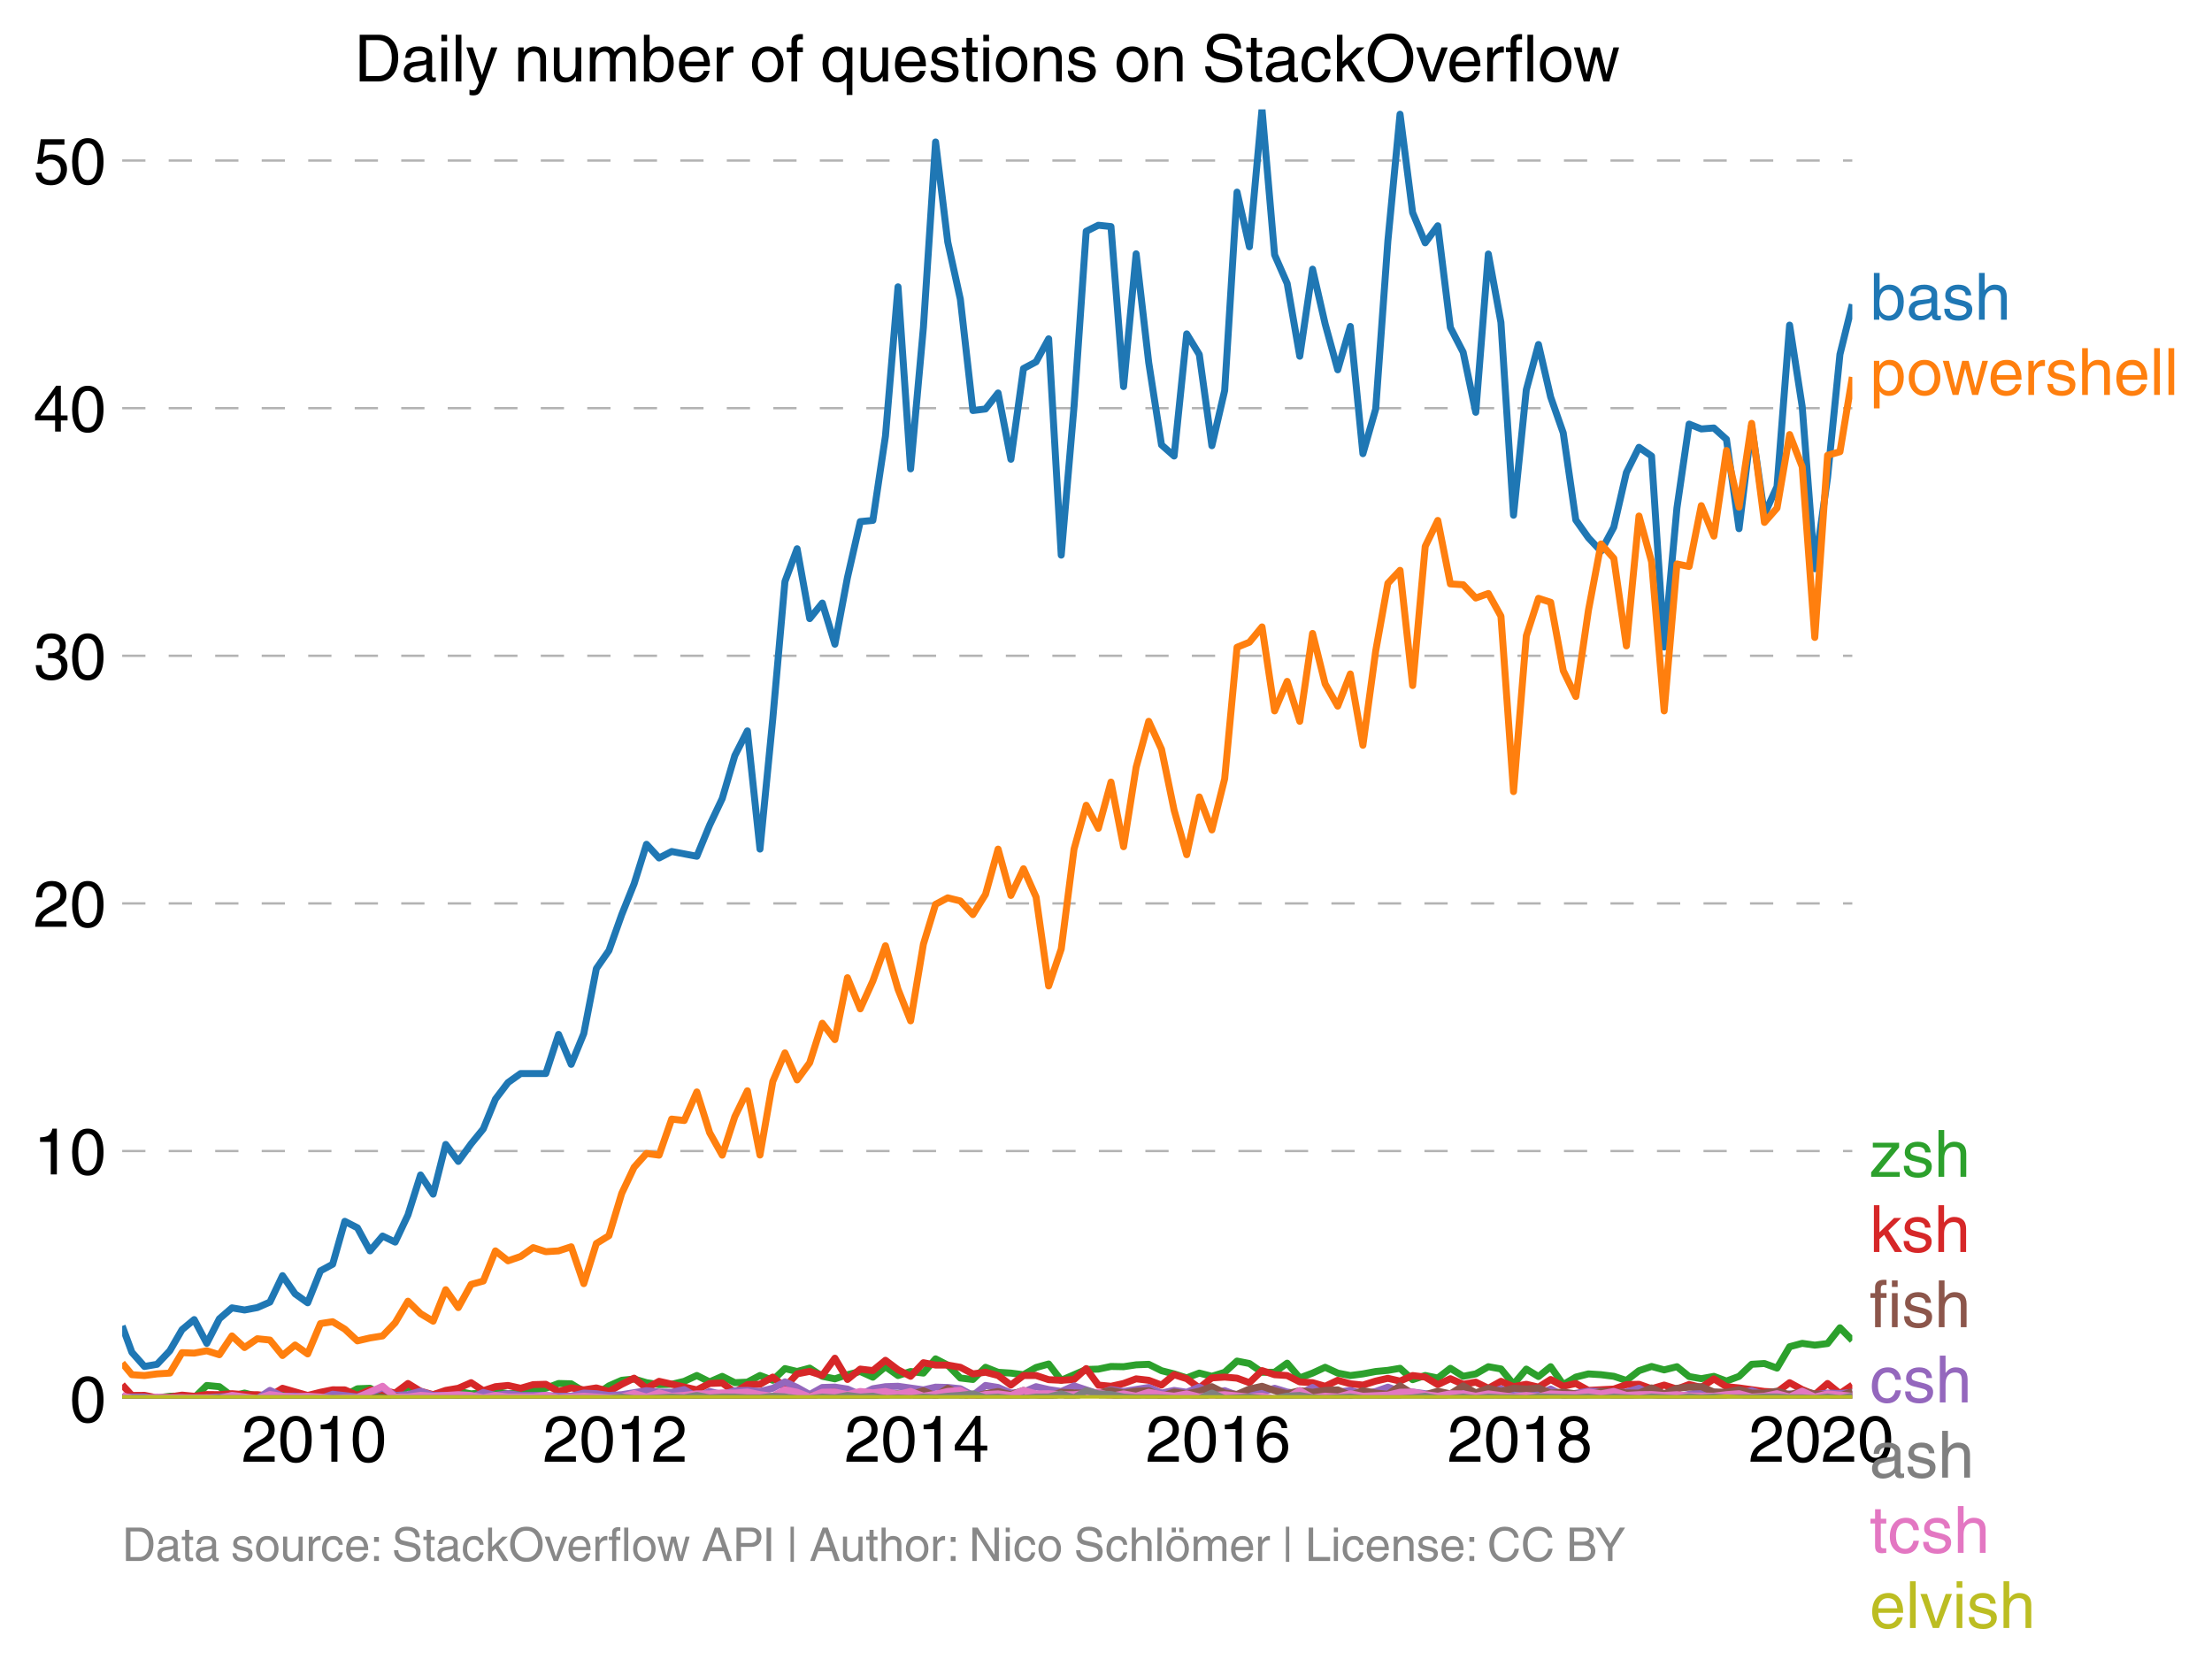 <svg height="480.17" viewBox="0 0 475.61 360.128" width="634.146" xmlns="http://www.w3.org/2000/svg" xmlns:xlink="http://www.w3.org/1999/xlink"><defs><style>*{stroke-linecap:butt;stroke-linejoin:round}</style></defs><g id="figure_1"><path d="M0 360.128h475.61V0H0z" fill="none" id="patch_1"/><g id="axes_1"><path d="M26.27 300.716h372v-277.2h-372z" fill="none" id="patch_2"/><g id="matplotlib.axis_1"><g id="xtick_1"><g id="text_1"><defs><path d="M4.39 45.125q0 12.39 6.391 18.781 6.406 6.407 17.938 6.407 9.656 0 15.812-5.86 6.157-5.86 6.157-15.14 0-7.22-3.547-12.188-3.532-4.953-10.422-8.703l-12.11-6.64Q13.922 15.921 12.5 8.296h38.188V0H2.593q.39 9.906 4.297 16.5 3.906 6.594 12.203 11.375l12.593 7.328q5.032 2.89 7.329 5.984 2.297 3.094 2.297 8.516 0 5.375-3.766 9.031-3.75 3.672-10.156 3.672-7.078 0-10.594-4.672-3.516-4.656-3.61-12.609z" id="HelveticaWorld-Regular-50"/><path d="M42.484 34.188q0 14.109-3.734 21.156-3.734 7.062-10.969 7.062-7.078 0-10.89-7.062-3.797-7.047-3.797-21.157 0-13.671 3.75-20.937Q20.609 6 27.78 6q7.235 0 10.969 7 3.734 7.016 3.734 21.188zm9.422 0q0-17.297-6.25-26.704-6.25-9.39-17.875-9.39-12.062 0-18.062 9.734-6 9.75-6 26.36 0 17.03 6.14 26.578 6.157 9.547 17.922 9.547 11.625 0 17.875-9.5t6.25-26.626z" id="HelveticaWorld-Regular-48"/><path d="M35.89 0h-9.374v49.906H10.109v6.985q8.594.28 12.782 2.75Q27.094 62.109 29 70.313h6.89z" id="HelveticaWorld-Regular-49"/></defs><g transform="matrix(.14 0 0 -.14 51.96 314.266)"><use xlink:href="#HelveticaWorld-Regular-50"/><use x="55.615" xlink:href="#HelveticaWorld-Regular-48"/><use x="111.23" xlink:href="#HelveticaWorld-Regular-49"/><use x="166.846" xlink:href="#HelveticaWorld-Regular-48"/></g></g></g><g id="xtick_2"><g transform="matrix(.14 0 0 -.14 116.733 314.266)" id="text_2"><use xlink:href="#HelveticaWorld-Regular-50"/><use x="55.615" xlink:href="#HelveticaWorld-Regular-48"/><use x="111.23" xlink:href="#HelveticaWorld-Regular-49"/><use x="166.846" xlink:href="#HelveticaWorld-Regular-50"/></g></g><g id="xtick_3"><g id="text_3"><defs><path d="M10.594 24.703h22.61v31.89h-.188zM42 17.093V0h-8.797v17.094H2.484v8.593L34.72 70.314H42v-45.61h10.297v-7.61z" id="HelveticaWorld-Regular-52"/></defs><g transform="matrix(.14 0 0 -.14 181.595 314.266)"><use xlink:href="#HelveticaWorld-Regular-50"/><use x="55.615" xlink:href="#HelveticaWorld-Regular-48"/><use x="111.23" xlink:href="#HelveticaWorld-Regular-49"/><use x="166.846" xlink:href="#HelveticaWorld-Regular-52"/></g></g></g><g id="xtick_4"><g id="text_4"><defs><path d="M14.11 21.578q0-6.875 4.093-11.234Q22.313 6 28.906 6q6.297 0 10.032 4.438 3.734 4.453 3.734 11.687 0 6.297-3.688 10.547-3.687 4.25-10.468 4.25-6.594 0-10.5-4.156-3.907-4.157-3.907-11.188zM41.702 51.61q-.984 5.375-3.984 8.078-3 2.72-8.125 2.72-8.11 0-12.36-7.923-4.25-7.906-4.343-18.109l.203-.188q5.61 8.641 16.687 8.641 8.844 0 15.438-5.86 6.593-5.859 6.593-16.452 0-10.5-6.25-17.47-6.25-6.952-16.843-6.952-12.219 0-18.563 8.687-6.344 8.703-6.344 25.938 0 16.593 6.485 27.093 6.5 10.5 19.484 10.5 8.407 0 14.219-5.015 5.813-5 6.297-13.688z" id="HelveticaWorld-Regular-54"/></defs><g transform="matrix(.14 0 0 -.14 246.368 314.266)"><use xlink:href="#HelveticaWorld-Regular-50"/><use x="55.615" xlink:href="#HelveticaWorld-Regular-48"/><use x="111.23" xlink:href="#HelveticaWorld-Regular-49"/><use x="166.846" xlink:href="#HelveticaWorld-Regular-54"/></g></g></g><g id="xtick_5"><g id="text_5"><defs><path d="M27.594 40.578q5.422 0 8.953 3.094 3.547 3.11 3.547 8.234 0 4.594-3.407 7.547-3.39 2.953-9.687 2.953-5.61 0-8.672-3.11-3.047-3.093-3.047-7.874 0-5.125 3.813-7.984 3.812-2.86 8.5-2.86zm.093-7.562q-6.78 0-10.64-3.766-3.86-3.766-3.86-9.234 0-6.297 3.907-10.157Q21 6 28.219 6q6.406 0 10.234 3.86 3.828 3.859 3.828 10.265 0 5.469-3.828 9.172-3.828 3.719-10.766 3.719zM49.22 52.203q0-10.594-9.032-14.797 6.204-2.781 8.86-7.36 2.656-4.562 2.656-9.733 0-10.016-6.453-16.125-6.438-6.094-17.375-6.094-9.563 0-16.813 5.25-7.25 5.25-7.25 17.062 0 11.922 11.907 16.907-9.516 3.796-9.516 13.671 0 8.297 5.64 13.813 5.641 5.516 15.641 5.516 10.016 0 15.875-5.204 5.86-5.203 5.86-12.906z" id="HelveticaWorld-Regular-56"/></defs><g transform="matrix(.14 0 0 -.14 311.23 314.266)"><use xlink:href="#HelveticaWorld-Regular-50"/><use x="55.615" xlink:href="#HelveticaWorld-Regular-48"/><use x="111.23" xlink:href="#HelveticaWorld-Regular-49"/><use x="166.846" xlink:href="#HelveticaWorld-Regular-56"/></g></g></g><g id="xtick_6"><g transform="matrix(.14 0 0 -.14 376.003 314.266)" id="text_6"><use xlink:href="#HelveticaWorld-Regular-50"/><use x="55.615" xlink:href="#HelveticaWorld-Regular-48"/><use x="111.23" xlink:href="#HelveticaWorld-Regular-50"/><use x="166.846" xlink:href="#HelveticaWorld-Regular-48"/></g></g></g><g id="matplotlib.axis_2"><g id="ytick_1"><path clip-path="url(#p0c95393af0)" d="M26.27 300.716h372" fill="none" stroke="#000" stroke-dasharray="5,5" stroke-opacity=".3" stroke-width=".5" id="line2d_7"/><use xlink:href="#HelveticaWorld-Regular-48" transform="matrix(.14 0 0 -.14 14.985 305.74)" id="text_7"/></g><g id="ytick_2"><path clip-path="url(#p0c95393af0)" d="M26.27 247.477h372" fill="none" stroke="#000" stroke-dasharray="5,5" stroke-opacity=".3" stroke-width=".5" id="line2d_9"/><g transform="matrix(.14 0 0 -.14 7.2 252.502)" id="text_8"><use xlink:href="#HelveticaWorld-Regular-49"/><use x="55.615" xlink:href="#HelveticaWorld-Regular-48"/></g></g><g id="ytick_3"><path clip-path="url(#p0c95393af0)" d="M26.27 194.237h372" fill="none" stroke="#000" stroke-dasharray="5,5" stroke-opacity=".3" stroke-width=".5" id="line2d_11"/><g transform="matrix(.14 0 0 -.14 7.2 199.262)" id="text_9"><use xlink:href="#HelveticaWorld-Regular-50"/><use x="55.615" xlink:href="#HelveticaWorld-Regular-48"/></g></g><g id="ytick_4"><path clip-path="url(#p0c95393af0)" d="M26.27 140.998h372" fill="none" stroke="#000" stroke-dasharray="5,5" stroke-opacity=".3" stroke-width=".5" id="line2d_13"/><g id="text_10"><defs><path d="M22.406 39.984q2.203-.187 4.594-.187 6.203 0 9.781 2.86 3.594 2.859 3.594 8.656 0 4.687-3.344 7.89-3.343 3.203-9.64 3.203-6.985 0-10.235-4.11-3.234-4.093-3.437-10.983h-8.64q0 10.984 5.765 16.984 5.765 6.016 16.937 6.016 9.922 0 15.828-5.11 5.907-5.094 5.907-13.39 0-10.704-9.032-14.5v-.204q11.72-4 11.72-16.406 0-9.906-6.595-16.265-6.593-6.344-18.703-6.344-9.906 0-16.312 5.203Q4.204 8.5 3.422 21.484H12.5q.203-8.109 4-11.797Q20.313 6 27.484 6q6.938 0 11.141 3.86 4.203 3.859 4.203 9.718 0 6.406-4.016 9.672-4 3.266-12.39 3.266-2 0-4.016-.094z" id="HelveticaWorld-Regular-51"/></defs><g transform="matrix(.14 0 0 -.14 7.2 146.023)"><use xlink:href="#HelveticaWorld-Regular-51"/><use x="55.615" xlink:href="#HelveticaWorld-Regular-48"/></g></g></g><g id="ytick_5"><path clip-path="url(#p0c95393af0)" d="M26.27 87.759h372" fill="none" stroke="#000" stroke-dasharray="5,5" stroke-opacity=".3" stroke-width=".5" id="line2d_15"/><g transform="matrix(.14 0 0 -.14 7.2 92.783)" id="text_11"><use xlink:href="#HelveticaWorld-Regular-52"/><use x="55.615" xlink:href="#HelveticaWorld-Regular-48"/></g></g><g id="ytick_6"><path clip-path="url(#p0c95393af0)" d="M26.27 34.52h372" fill="none" stroke="#000" stroke-dasharray="5,5" stroke-opacity=".3" stroke-width=".5" id="line2d_17"/><g id="text_12"><defs><path d="M14.703 40.922q5.813 4.39 13.625 4.39 9.469 0 16.281-6.296 6.813-6.297 6.813-16.22 0-10.78-6.578-17.796-6.563-7-18.422-7-10.313 0-16.266 5.047Q4.203 8.109 3.22 17.39h9.094q.671-5.672 4.437-8.672 3.766-3 10.453-3 6.485 0 10.64 4.484Q42 14.703 42 21.688q0 7.125-4.36 11.421-4.343 4.297-11.218 4.297-7.813 0-13.047-6.687l-7.563.39 5.266 37.594h36.438v-8.5H17.672z" id="HelveticaWorld-Regular-53"/></defs><g transform="matrix(.14 0 0 -.14 7.2 39.544)"><use xlink:href="#HelveticaWorld-Regular-53"/><use x="55.615" xlink:href="#HelveticaWorld-Regular-48"/></g></g></g></g><path clip-path="url(#p0c95393af0)" d="M26.27 285.077l2.088 5.678 2.704 3.04 2.706-.464 2.751-2.92 2.618-4.526 2.615-2.171 2.708 5.112 2.707-5.284 2.706-2.347 2.706.458 2.75-.515 2.707-1.185 2.708-5.685 2.705 3.91 2.706 1.93 2.75-6.87 2.618-1.423 2.616-9.225 2.708 1.391 2.706 4.963 2.706-3.188 2.707 1.3 2.75-5.84 2.707-8.593 2.708 4.128 2.704-10.694 2.706 3.652 2.751-3.778 2.618-3.208 2.615-6.41 2.708-3.566 2.707-1.929h5.412l2.75-8.415 2.707 6.44 2.708-6.612 2.705-13.974 2.706-3.887 2.75-7.728 2.663-6.627 2.66-8.486 2.708 2.948 2.706-1.403 5.413 1.03 2.75-6.697 2.707-5.708 2.708-9.234 2.704-5.318 2.706 25.412 2.751-27.994 2.618-29.539 2.615-7.041 2.708 15.027 2.707-3.349 2.706 8.85 2.706-14.346 2.75-12.021 2.707-.252 2.708-18.125 2.705-32.098 2.706 39.14 2.75-30.398 2.618-39.887 2.616 21.51 2.708 12.297 2.706 23.94 2.706-.337 2.707-3.44 2.75 14.254 2.707-19.51 2.708-1.442 2.704-4.947 2.706 46.508 2.751-31.944 2.618-37.685 2.615-1.3 2.708.286 2.707 34.406 2.706-28.55 2.706 23.397 2.75 17.69 2.707 2.392 2.708-26.264 2.705 4.436 2.706 19.607 2.75-11.85 2.663-42.668 2.66 11.755 2.708-29.55 2.706 31.267 2.706 6.177 2.707 15.634 2.75-18.72 2.706 11.782 2.709 9.858 2.704-9.326 2.706 27.359 2.751-9.618 2.618-36.108 2.615-27.264L303.73 45.7l2.707 6.51 2.706-3.67 2.706 21.874 2.75 5.324 2.707 12.909 2.708-34.033 2.705 14.69 2.706 41.469 2.75-26.964 2.618-9.74 2.616 11.286 2.708 7.728 2.706 18.72 2.706 3.818 2.707 2.88 2.75-5.152 2.707-11.747 2.708-5.427 2.704 1.877 2.706 41.058 2.751-29.883 2.618-18.045 2.615 1.043 2.708-.206 2.707 2.438 2.706 19.212 2.706-22.131 2.75 19.063 2.707-5.982 2.708-34.72 2.705 17.506 2.706 34.874 2.75-19.578 2.663-26.507 2.66-10.76h0" fill="none" stroke="#1f77b4" stroke-linecap="square" stroke-width="1.5" id="line2d_19"/><path clip-path="url(#p0c95393af0)" d="M26.27 293.063l2.088 2.501 2.704.183 2.706-.355 2.751-.171 2.618-4.392 2.615.098 2.708-.504 2.707.848 2.706-4.042 2.706 2.496 2.75-1.89 2.707.281 2.708 3.326 2.705-2.261 2.706 1.918 2.75-6.526 2.618-.399 2.616 1.6 2.708 2.52 2.706-.63 2.706-.435 2.707-2.828 2.75-4.637 2.707 2.673 2.708 1.62 2.704-6.766 2.706 3.847 2.751-4.98 2.618-.73 2.615-6.484 2.708 2.136 2.707-.933 2.706-1.907 2.706.876 2.75-.172 2.707-.881 2.708 7.923 2.705-8.633 2.706-1.672 2.75-9.102 2.663-5.614 2.66-2.973 2.708.372 2.706-7.757 2.706.304 2.707-6.143 2.75 8.759 2.707 4.837 2.708-8.272 2.704-5.57 2.706 13.814 2.751-15.8 2.618-6.165 2.615 5.82 2.708-3.703 2.707-8.49 2.706 3.521 2.706-13.31 2.75 6.698 2.707-5.988 2.708-7.58 2.705 9.355 2.706 6.79 2.75-16.488 2.618-8.568 2.616-1.393 2.708.67 2.706 2.937 2.706-4.357 2.707-9.726 2.75 9.961 2.707-5.736 2.708 6.08 2.704 19.12 2.706-7.957 2.751-21.468 2.618-9.427 2.615 4.962 2.708-9.944 2.707 13.894 2.706-17.088 2.706-9.875 2.75 6.01 2.707 13.093 2.708 9.577 2.705-12.417 2.706 7.093 2.75-10.991 2.663-28.284 2.66-1.084 2.708-3.291 2.706 18.061 2.706-6.349 2.707 8.582 2.75-18.892 2.706 10.843 2.709 4.786 2.704-6.916 2.706 15.33 2.751-20.265 2.618-14.56 2.615-2.785 2.708 24.765 2.707-29.917 2.706-5.576 2.706 13.647 2.75.172 2.707 2.862 2.708-.973 2.705 4.878 2.706 37.714 2.75-33.49 2.618-8.065 2.616.852 2.708 14.701 2.706 5.565 2.706-18.52 2.707-14.283 2.75 3.092 2.707 18.822 2.708-27.925 2.704 9.824 2.706 32.081 2.751-31.6 2.618.546 2.615-13.083 2.708 6.555 2.707-18.405 2.706 12.193 2.706-18.032 2.75 21.295 2.707-3.085 2.708-15.806 2.705 6.933 2.706 36.689 2.75-39.157 2.663-.77 2.66-16.06h0" fill="none" stroke="#ff7f0e" stroke-linecap="square" stroke-width="1.5" id="line2d_20"/><path clip-path="url(#p0c95393af0)" d="M26.27 300.716l2.088-.687 2.704.687 2.706-.171 2.751-.344 2.618-.055 2.615.399 2.708-2.668 2.707.263 2.706 2.044 2.706-.67 2.75.687 2.707.338 2.708-.681 2.705.326 2.706.017 2.75-.172 2.618-.834 2.616.834 2.708-1.442 2.706-.103 2.706 1.345 2.707.2 2.75-1.889 2.707 1.511 2.708.207 2.704-.561 2.706-.126 2.751.515 5.233-.515 2.708.48 2.707-.137 2.706-.75 2.706-.28 2.75-1.03 2.707.068 2.708 1.649 2.705.658 2.706-1.86 2.75-1.203 2.663-.272 2.66.787 2.708.418 2.706-.074 2.706-.636 2.707-1.253 2.75 1.374 2.707-1.185 2.708 1.356 2.704-.114 2.706-1.431 2.751 1.03 2.618-2.515 2.615.626 2.708-.727 2.707 1.758 2.706.55 2.706-.894 2.75-.687 2.707 1.225 2.708-2.255 2.705 1.9 2.706-.87 2.75.344 2.618-3.061 2.616 1.343 2.708 2.777 2.706.314 2.706-2.621 2.707 1.076 2.75.172 2.707.349 2.708-1.552 2.704-.755 2.706 3.503 5.369-2.324 2.615-.08 2.708-.567 2.707.052 2.706-.407 2.706-.109 2.75 1.374 2.707.687 2.708.859 2.705-1.036 2.706.693 2.75-.86 2.663-2.41 2.66.522 2.708 1.877 2.706.012 2.706-1.964 2.707 3.166 2.75-1.03 2.706-1.248 2.709 1.248 2.704.526 2.706-.355 2.751-.515 2.618-.245 2.615-.442 2.708 2.445 2.707-.9 2.706.545 2.706-2.09 2.75 1.718 2.707-.516 2.708-1.545 2.705.48 2.706 3.298 2.75-3.263 2.618 1.6 2.616-2.115 2.708 3.852 2.706-1.62 2.706-.687 2.707.172 2.75.344 2.707.904 2.708-2.107 2.704-.91 2.706.739 2.751-.687 2.618 2.116 2.615.46 2.708-.498 2.707 1.013 2.706-1.013 2.706-2.594 2.75-.171 2.707.99 2.708-4.597 2.705-.727 2.706.384 2.75-.344 2.663-3.387 2.66 2.7h0" fill="none" stroke="#2ca02c" stroke-linecap="square" stroke-width="1.5" id="line2d_21"/><path clip-path="url(#p0c95393af0)" d="M26.27 297.722l2.088 2.307 2.704-.023 2.706.539 2.751-.172 2.618-.417 2.615.245 2.708-.372 2.707.029 2.706-.207 2.706.207h2.75l2.707.326 2.708-1.7 5.41 1.545 2.752-.687 2.617-.527 2.616.012 2.708 1.18 2.706-1.18 2.706.115 2.707.572 2.75-2.06 2.707 1.665 2.708.739 2.704-.916 2.706-.458 2.751-1.203 2.618 1.724 2.615-.865 2.708-.263 2.707.607 2.706-.785 2.706-.074 2.75 1.546 2.707-.762 2.708.418 2.705-.418 2.706.762 2.75-1.546 2.663-1.315 2.66 2.174 2.708-1.495 8.119 1.838 2.75-1.374 2.707-.109 2.708 1.998 2.704-1.643 2.706-.074 2.751-1.546 2.618 2.165 2.615-2.852 2.708-.532 2.707.876 2.706-3.716 2.706 4.574 2.75-2.232 2.707.32 2.708-2.21 2.705 2.033 2.706 1.403 2.75-2.92 2.618.503 2.616.012 2.708.47 2.706 1.42 2.706-.356 2.707.699 2.75 2.06 2.707-2.049 2.708-.011 2.704.899 2.706.131 2.751-.172 2.618-2.343 2.615 3.546 2.708.257 2.707-.6 2.706-.997 2.706.31 2.75 1.03 2.707-2.227 2.708.853 2.705 1.986 2.706-2.158 2.75-.172 2.663.231 2.66.971 2.708-2.599 2.706.882 2.706.183 2.707 1.363 2.75.171 2.706.773 2.709-1.288 2.704.756 2.706.275 2.751-.859 2.618-.595 2.615.595 2.708-1.19 2.707.331 2.706 1.62 2.706-1.276 2.75 1.202 2.707-.458 2.708 1.317 2.705-1.495 2.706 1.151 2.75-.515 2.618.62 2.616-1.65 2.708 1.46 2.706-.602 2.706 1.489 5.457-.287 2.707-.956 2.708-.074 2.704.962 2.706-.79 2.751.858 2.618-.981 2.615.638 2.708-1.855 2.707 1.683 2.706.27 5.457.76 2.706.127 2.708-2.016 2.705 1.483 2.706 1.094 2.75-2.405 2.663 2.162 2.66-1.818h0" fill="none" stroke="#d62728" stroke-linecap="square" stroke-width="1.5" id="line2d_22"/><path clip-path="url(#p0c95393af0)" d="M26.27 300.384l4.792-.023 2.706.355 2.751-.171 2.618-.019 2.615.19 8.12-.532 2.707.36 2.75.172 2.707-1.774 2.708 1.259 2.705-.017 2.706.189 2.75.343 2.618-.95 5.324.595 5.412-1.952 2.707 1.62 2.75-.171 2.707-.739 2.708.91h5.41l2.751.516 2.618-1.16 2.615.644 2.708-.378 2.707.378h5.412l2.75.172 2.707-.017 2.708-.67 2.705.137 2.706.378 2.75-.171 5.323-.86 2.708.299 2.706.045 2.706-.578 2.707 1.609 2.75-1.202 2.707.658 2.708-.83 2.704-.057 2.706.229 2.751-.687 2.618-1.38 2.615 1.208 2.708 1.517 2.707-1.517 2.706-.08 2.706.423 2.75 1.203 2.707-1.271 2.708-.447 2.705-.086 5.457.773 2.617-.583 2.616.068 2.708.275 2.706 1.442 2.706-2.152 2.707.435 2.75 1.202 2.707-.217 2.708-1.157 2.704.624 2.706.407 2.751-1.203 5.233 1.718 2.708-.922 2.707.407 5.412-.86 2.75 1.203 2.707-.572 2.708.4 2.705-1.11 2.706 1.282 2.75-.515 2.663.983 2.66-.64 2.708-.045 2.706-.813 2.706.813 2.707.389 2.75-1.374 2.706 1.694 2.709-.664 2.704-.4 2.706.744 2.751-.515 2.618-.927 2.615.927 2.708.126 5.413.71 2.706-.321 2.75-.687 2.707.652 2.708-.137 2.705-.927 2.706 1.442h2.75l2.618-.263 2.616-1.11 2.708 1.35 5.412-.887 2.707.052 2.75.343 2.707-.217 2.708-.813 2.704 1.345 2.706.2 2.751.344 2.618-.607 2.615-.424 2.708-.045 2.707.217 2.706-.04 2.706-.475 2.75.859 2.707.68 2.708-.852 2.705.498 5.457-.67 2.662.1 2.66-.272h0" fill="none" stroke="#9467bd" stroke-linecap="square" stroke-width="1.5" id="line2d_23"/><path clip-path="url(#p0c95393af0)" d="M26.27 300.716h7.498l2.751-.171 2.618.171h5.323l2.707-.171 2.706-.006 2.706.177h8.165l2.705-.177 2.706.177 2.75-.171 2.618.171h5.324l2.706-.171 2.706-.006 2.707-.338 2.75.515h8.12l2.705-.171h2.751l2.618.171h2.615l2.708-.177 2.707.177h2.706l2.706-.171h2.75l2.707.171 2.708-.171 2.705-.006 2.706.177h13.487l2.706-.71 2.707.367 2.75.172 2.707-.006 2.708.177 2.704-.177 2.706.006 2.751.171h5.233l5.415-1.03 2.706-.39 2.706 1.249 5.457-.361 2.708-.67 5.41.344 2.752-.86 2.617 1.148 2.616-1.662 2.708 1.167 2.706.722 2.706-.722 2.707-.48 2.75.687 2.707-.916 2.708.916 2.704.326 2.706-.842 5.369.233 2.615-.06 2.708-.573 2.707.572 2.706-.395 2.706-.12 2.75 1.202 2.707-.904 2.708.389 2.705-.567 2.706-.979 2.75 1.374 2.663.284 2.66-1.143 2.708-.6 2.706.944 2.706.652 2.707-.652 2.75.343 2.706-.4 2.709-.115 2.704 1.18 2.706-1.008 2.751.515 2.618.252 2.615-1.798 2.708 1.683 2.707.207 2.706-.739 2.706.567 2.75-1.718 2.707 1.506 2.708-.99 2.705.635 2.706-.635 2.75.171 2.618-.22 2.616 1.08 2.708-.218 2.706.389 2.706.143 2.707-.658h2.75l2.707.303 2.708.04 2.704-1.105 2.706 1.277 2.751-1.202 2.618-.24 2.615-.104 2.708 1.157 2.707.045 2.706-.578 2.706.75h2.75l2.707-.395 2.708.739 2.705-.739 2.706.567 2.75.172 2.663.307 2.66-.994h0" fill="none" stroke="#8c564b" stroke-linecap="square" stroke-width="1.5" id="line2d_24"/><path clip-path="url(#p0c95393af0)" d="M26.27 300.05l2.088.666h2.704l2.706-.343 2.751.172 7.941-.006 2.707.177 2.706-.71 5.457.71 2.706-.887 2.708.372 2.705.16 2.706-.16 2.75.172 2.618.343 2.616-.171 2.708-.006 5.412-2.485 2.707 2.319h2.75l2.707-.367 2.708.195 5.41-.343 2.751.171 2.618.497 2.615-.497 2.708.332h5.413l2.706-.332 2.75.516 5.415-.344 5.411.344 2.75-.172 2.663-.758 2.66.758 2.708-.899 2.706.727 2.706-.195 2.707-.32h2.75l2.707-.212 2.708.04 2.704-.217 2.706.56 2.751.344 2.618-1.386 2.615.527 2.708 1.02 2.707-1.02 2.706-.045 2.706.56 2.75-.686 2.707.303 2.708-.303 2.705.658 2.706-.658 2.75 1.03 2.618-.435 2.616-.595 2.708-.23 2.706 1.432 2.706-.544 2.707-.143 2.75.343 2.707-1.087 2.708.744 2.704-.035 2.706.207h2.751l5.233-.516 2.708.842 2.707-.498 2.706.498 2.706-.842 2.75.516 2.707.326 2.708-.498 2.705.675 2.706-.332 2.75-.171 5.323.515 2.708-.19 2.706.533 2.706-.177 2.707-1.54 2.75 1.546 2.706-.361 2.709.189 2.704-.722 2.706.55 5.369-.245 2.615-.614 2.708-.045 2.707.56 2.706.327 2.706-.498h2.75l2.707.498 2.708-.498 5.41.687 2.752-.344 2.617.307 2.616-.65 2.708.143 2.706.029 2.706-.561 2.707.389 2.75-.515 2.707.835 2.708-.148 2.704-.03 2.706.201 2.751-.171 2.618.288 5.323.038 2.707-.326 2.706-.207 2.706.722 2.75-.172 2.707-.55 2.708.722 2.705-1.254 2.706 1.254 2.75-.687 5.323.515h0" fill="none" stroke="#e377c2" stroke-linecap="square" stroke-width="1.5" id="line2d_25"/><path clip-path="url(#p0c95393af0)" d="M26.27 300.716h104.658l2.75-.343 2.663.343H139l5.414-.343 2.706.166 2.707-.51 2.75.516 2.707-.184 2.708.012 2.704.166 2.706.006 2.751-.344 2.618.135 2.615.38h2.708l2.707-.343 2.706.166 2.706-.51 2.75.344 2.707-.19 2.708.533 2.705-.177 2.706.177 2.75-.343 2.618.153 2.616-.325 2.708-.195 2.706-.32 2.706.853 2.707-.166 2.75.343h2.707l2.708-.343 2.704-.012 2.706-.675 2.751.859 2.618-1.54 2.615.68 2.708.144 2.707.544 2.706.166 5.457.006 2.706.171h5.413l2.706-1.202 2.75 1.202 5.323-.343 2.708.343h2.706l2.706-.532 2.707-.155 2.75.516 2.706.171 5.413-.355 2.706.355h7.984l2.708-.177 2.707-.338 2.706.515h2.706l2.75-.343 2.707.343 2.708-.343 2.705.166 2.706.006 2.75.171 2.618-.38 8.03.209 2.706-.184 2.707.355 2.75-.343 5.415.343 2.704-.355 5.457.355 2.618-.38 2.615.209 2.708-.184 2.707.184h5.412l2.75-.172 2.707-.012 2.708.184 2.705-.006 2.706.177 2.75-.343 2.663.343 2.66-.515h0" fill="none" stroke="#7f7f7f" stroke-linecap="square" stroke-width="1.5" id="line2d_26"/><path clip-path="url(#p0c95393af0)" d="M26.27 300.716h342.233l2.707-.171 2.706.171h24.355" fill="none" stroke="#bcbd22" stroke-linecap="square" stroke-width="1.5" id="line2d_27"/><g id="text_13"><defs><path d="M43.406 26.313q0 10.5-3.718 15.046-3.704 4.547-10.579 4.547-6.984-.11-10.562-5.453Q14.984 35.11 14.984 25q0-10.297 4.297-14.594Q23.578 6.11 29.297 6.11q6.5 0 10.297 5.344 3.812 5.344 3.812 14.86zM6.594 0v71.781h8.781V45.703h.203q5.61 8.11 15.14 8.11 9.766 0 15.766-7.25t6-18.876q0-13.093-6.062-21.156Q40.375-1.516 29.5-1.516q-9.578 0-14.406 8.016h-.203V0z" id="HelveticaWorld-Regular-98"/><path d="M38.375 26.703q-.969-1.015-3.828-1.656-2.86-.625-10.672-1.656-5.766-.688-8.469-2.844-2.703-2.14-2.703-5.656 0-4.297 2.281-6.688 2.297-2.39 7.329-2.39 6.296 0 11.171 3.578 4.891 3.593 4.891 8.718zM6.203 36.375q.297 8.844 5.734 13.14 5.454 4.297 15.844 4.297 8.297 0 13.907-3.765 5.624-3.75 5.624-10.844V9.078Q47.313 6 50.094 6q1.125 0 2.89.39V0Q50.594-.984 48-.984q-4.5 0-6.703 1.921-2.188 1.938-2.281 6.047-7.516-8.5-18.891-8.5-7.422 0-11.922 4.204Q3.72 6.89 3.72 13.624q0 6.89 3.906 11.125Q11.531 29 19 29.89l15.516 1.891q4.203.64 4.203 6.203 0 4.11-3.047 6.297-3.047 2.203-9.25 2.203-5.516 0-8.485-2.437-2.953-2.438-3.53-7.672z" id="HelveticaWorld-Regular-97"/><path d="M36.078 37.406q-.187 4.688-3.344 6.735-3.14 2.047-9.047 2.047-4.296 0-7.359-1.907-3.047-1.89-3.047-5.468 0-2.829 1.797-4.172 1.813-1.344 7.828-2.86l8.688-2.187q7.906-2 11.297-5.11 3.406-3.093 3.406-8.656 0-7.719-5.64-12.531-5.641-4.813-15.063-4.813-11 0-16.64 4.563-5.626 4.578-5.735 13.75h8.5q.203-5.422 3.594-8.063 3.39-2.625 10.171-2.625 5.516 0 8.766 2.188 3.25 2.203 3.25 6.11 0 2.78-2.11 4.437-2.093 1.672-8.296 3.078l-10.203 2.5q-6.203 1.562-9.157 4.656-2.953 3.094-2.953 8.031 0 7.72 5.516 12.203 5.531 4.5 14.406 4.5 9.485 0 14.531-4.624 5.047-4.61 5.344-11.782z" id="HelveticaWorld-Regular-115"/><path d="M49.219 0h-8.844v34.188q0 6.296-2.438 9-2.437 2.718-7.953 2.718-6.797 0-10.703-4.406-3.906-4.39-3.906-12.984V0H6.594v71.781h8.781V45.312h.203q6 8.5 15.328 8.5 8.594 0 13.453-4.5 4.86-4.484 4.86-13.718z" id="HelveticaWorld-Regular-104"/></defs><g transform="matrix(.14 0 0 -.14 401.99 68.737)" fill="#1f77b4"><use xlink:href="#HelveticaWorld-Regular-98"/><use x="56.494" xlink:href="#HelveticaWorld-Regular-97"/><use x="111.426" xlink:href="#HelveticaWorld-Regular-115"/><use x="161.426" xlink:href="#HelveticaWorld-Regular-104"/></g></g><g id="text_14"><defs><path d="M14.984 23.688q0-8.407 4.094-13 4.11-4.579 10.219-4.579 6.687 0 10.39 5.438 3.72 5.453 3.72 14.765 0 10.22-3.563 14.907-3.563 4.687-10.735 4.687-6.984 0-10.562-5.5-3.563-5.5-3.563-16.718zm-8.39 28.609h8.297v-7.375h.203q5.61 8.89 15.625 8.89 10.11 0 15.937-7.359 5.828-7.344 5.828-18.766 0-12.796-5.953-21Q40.578-1.515 29.5-1.515q-9.094 0-13.922 7.032h-.203v-26.22H6.594z" id="HelveticaWorld-Regular-112"/><path d="M12.703 26.219q0-8.735 3.953-14.375 3.953-5.64 11.219-5.64 7.531 0 11.438 5.905 3.906 5.907 3.906 14.11 0 8.297-3.907 14.078-3.906 5.797-11.437 5.797-6.969 0-11.078-5.453-4.094-5.438-4.094-14.422zm-8.984 0q0 11.672 6.484 19.625 6.5 7.968 17.672 7.968 11.438 0 17.875-8.062 6.453-8.047 6.453-19.531 0-11.516-6.406-19.625-6.39-8.11-17.922-8.11-11.078 0-17.625 7.86-6.531 7.86-6.531 19.875z" id="HelveticaWorld-Regular-111"/><path d="M25.594 0h-8.985L1.516 52.297h9.468L21 11.187h.188l10.109 41.11h9.922l10.203-41.11h.187l10.594 41.11h8.703L55.812 0h-9.234L35.984 40.484h-.187z" id="HelveticaWorld-Regular-119"/><path d="M42.484 30.328q-.687 8.485-4.5 12.031-3.797 3.547-10.109 3.547-6.39 0-10.328-4.5-3.922-4.484-4.172-11.078zm8.391-13.922q-1.453-8.11-7.953-13.422-5.719-4.5-15.047-4.593-10.984.093-17.438 7.203Q4 12.704 4 24.704q0 13.78 6.64 21.437 6.641 7.672 18.47 7.672 10.593 0 16.546-7.922 5.953-7.907 5.953-22.594H13.375q0-8.203 3.813-12.703Q21 6.109 28.608 6.109q5.375 0 9.235 3.235 3.86 3.25 4.25 7.062z" id="HelveticaWorld-Regular-101"/><path d="M15.375 0H6.594v52.297h8.297v-8.688h.203q5.703 10.203 14.687 10.203 1.422 0 2.297-.296V44.39h-3.266q-5.906 0-9.671-4.016-3.766-4-3.766-9.953z" id="HelveticaWorld-Regular-114"/><path d="M15.375 0H6.594v71.781h8.781z" id="HelveticaWorld-Regular-108"/></defs><g transform="matrix(.14 0 0 -.14 401.99 84.907)" fill="#ff7f0e"><use xlink:href="#HelveticaWorld-Regular-112"/><use x="56.494" xlink:href="#HelveticaWorld-Regular-111"/><use x="110.902" xlink:href="#HelveticaWorld-Regular-119"/><use x="181.814" xlink:href="#HelveticaWorld-Regular-101"/><use x="237.234" xlink:href="#HelveticaWorld-Regular-114"/><use x="269.803" xlink:href="#HelveticaWorld-Regular-115"/><use x="319.803" xlink:href="#HelveticaWorld-Regular-104"/><use x="374.979" xlink:href="#HelveticaWorld-Regular-101"/><use x="430.398" xlink:href="#HelveticaWorld-Regular-108"/><use x="452.42" xlink:href="#HelveticaWorld-Regular-108"/></g></g><g id="text_15"><defs><path d="M14.11 7.328h32.187V0H2.39v6.89l31.64 38.126H4.938v7.28h40.374v-7.171z" id="HelveticaWorld-Regular-122"/></defs><g transform="matrix(.14 0 0 -.14 401.99 253.01)" fill="#2ca02c"><use xlink:href="#HelveticaWorld-Regular-122"/><use x="49.219" xlink:href="#HelveticaWorld-Regular-115"/><use x="99.219" xlink:href="#HelveticaWorld-Regular-104"/></g></g><g id="text_16"><defs><path d="M50 0H38.719L22.406 26.422l-7.312-6.594V0h-8.5v71.781h8.5v-41.61l22.5 22.126H48.78L28.813 32.813z" id="HelveticaWorld-Regular-107"/></defs><g transform="matrix(.14 0 0 -.14 401.99 269.18)" fill="#d62728"><use xlink:href="#HelveticaWorld-Regular-107"/><use x="49" xlink:href="#HelveticaWorld-Regular-115"/><use x="99" xlink:href="#HelveticaWorld-Regular-104"/></g></g><g id="text_17"><defs><path d="M39.594 34.719q-1.89 11.187-12.39 11.187-6.5 0-10.454-5.203-3.953-5.203-3.953-14.484 0-10.11 3.656-15.11 3.672-5 10.64-5 4.688 0 8.11 3.438 3.422 3.437 4.39 8.953h8.5q-1.312-9.703-6.859-14.86-5.547-5.156-14.328-5.156-10.297 0-16.89 7.047-6.594 7.063-6.594 19.172 0 13.281 6.594 21.188 6.593 7.922 18.5 7.922 8.687 0 13.843-5.204 5.157-5.203 5.735-13.89z" id="HelveticaWorld-Regular-99"/></defs><g transform="matrix(.14 0 0 -.14 401.99 301.52)" fill="#9467bd"><use xlink:href="#HelveticaWorld-Regular-99"/><use x="51.27" xlink:href="#HelveticaWorld-Regular-115"/><use x="101.27" xlink:href="#HelveticaWorld-Regular-104"/></g></g><g id="text_18"><defs><path d="M17.188 45.016V0H8.405v45.016H1.22v7.28h7.187v8.985q0 5.907 3.578 8.703 3.594 2.813 10.032 2.813 2.203 0 3.968-.188v-7.906q-1.562.188-3.578.188-2.922 0-4.078-1.438-1.14-1.437-1.14-4.656v-6.5h8.796v-7.281z" id="HelveticaWorld-Regular-102"/><path d="M6.594 61.813v9.968h8.781v-9.969zM15.375 0H6.594v52.297h8.781z" id="HelveticaWorld-Regular-105"/></defs><g transform="matrix(.14 0 0 -.14 401.99 285.35)" fill="#8c564b"><use xlink:href="#HelveticaWorld-Regular-102"/><use x="27.686" xlink:href="#HelveticaWorld-Regular-105"/><use x="49.707" xlink:href="#HelveticaWorld-Regular-115"/><use x="99.707" xlink:href="#HelveticaWorld-Regular-104"/></g></g><g id="text_19"><defs><path d="M17.188 45.016V10.984q0-2 1.093-3.046 1.11-1.047 3.938-1.047h3.375V0Q20.797-.688 19-.688q-5.516 0-8.063 2.641-2.53 2.64-2.53 8.547v34.516H1.311v7.28h7.094v14.595h8.781V52.297h8.407v-7.281z" id="HelveticaWorld-Regular-116"/></defs><g transform="matrix(.14 0 0 -.14 401.99 333.86)" fill="#e377c2"><use xlink:href="#HelveticaWorld-Regular-116"/><use x="27.686" xlink:href="#HelveticaWorld-Regular-99"/><use x="78.955" xlink:href="#HelveticaWorld-Regular-115"/><use x="128.955" xlink:href="#HelveticaWorld-Regular-104"/></g></g><g transform="matrix(.14 0 0 -.14 401.99 317.69)" fill="#7f7f7f" id="text_20"><use xlink:href="#HelveticaWorld-Regular-97"/><use x="54.932" xlink:href="#HelveticaWorld-Regular-115"/><use x="104.932" xlink:href="#HelveticaWorld-Regular-104"/></g><g id="text_21"><defs><path d="M39.406 52.297h9.625L29.11 0h-9.437L.594 52.297h10.203L24.422 9.719h.187z" id="HelveticaWorld-Regular-118"/></defs><g transform="matrix(.14 0 0 -.14 401.99 350.03)" fill="#bcbd22"><use xlink:href="#HelveticaWorld-Regular-101"/><use x="55.42" xlink:href="#HelveticaWorld-Regular-108"/><use x="77.441" xlink:href="#HelveticaWorld-Regular-118"/><use x="127.051" xlink:href="#HelveticaWorld-Regular-105"/><use x="149.072" xlink:href="#HelveticaWorld-Regular-115"/><use x="199.072" xlink:href="#HelveticaWorld-Regular-104"/></g></g><g id="text_22"><defs><path d="M17.828 8.297h18.797q9.766 0 15.281 7.5 5.516 7.5 5.516 20.484 0 12.844-5.563 19.969-5.562 7.125-16.062 7.234H17.828zM8.11 71.78h29.094q14.11 0 22.094-9.703 7.984-9.687 7.984-25.156 0-16.61-7.984-26.766Q51.313 0 36.813 0H8.108z" id="HelveticaWorld-Regular-68"/><path d="M6.11 52.297h8.78V17.578q0-5.765 2.61-8.625Q20.125 6.11 25 6.11q6.781 0 10.594 4.797 3.812 4.813 3.812 12.578v28.813h8.782V0H39.89v7.625l-.188.188q-4.984-9.329-16.61-9.329-7.515 0-12.25 4.094Q6.11 6.688 6.11 14.703z" id="HelveticaWorld-Regular-117"/><path d="M19.094 41H8.687v10.594h10.407zm0-41H8.687v10.594h10.407z" id="HelveticaWorld-Regular-58"/><path d="M50.39 50.781q-.296 6.844-5.109 10.719-4.797 3.875-12.656 3.875-7.922 0-12.172-3.25-4.234-3.234-4.234-9.344 0-3.265 1.843-5.61 1.86-2.343 6.641-3.468l20.516-4.687q8.297-1.813 12.297-6.875 4.015-5.047 4.015-12.313 0-10.64-7.812-16.187-7.813-5.547-20.313-5.547-9.531 0-15.031 2.437-5.484 2.453-9.734 7.766-4.25 5.328-4.25 14.89h9.093q0-8 5.313-12.406 5.328-4.39 14.5-4.39 8.89 0 13.844 3.156 4.953 3.156 4.953 8.953 0 5.281-2.953 7.89Q46.188 29 37.594 31l-15.469 3.625q-7.719 1.75-11.531 6.125Q6.78 45.125 6.78 51.516q0 9.672 6.516 15.922 6.531 6.25 18.203 6.25 13.172 0 20.328-5.5 7.156-5.485 7.688-17.407z" id="HelveticaWorld-Regular-83"/><path d="M63.922 35.89q0 12.594-6.672 20.891-6.656 8.313-18.328 8.313-11.531 0-18.266-8.313-6.734-8.297-6.734-20.89 0-12.985 6.828-21.094 6.844-8.11 18.172-8.11 11.078 0 18.031 7.907 6.969 7.922 6.969 21.297zm9.953 0q0-16.062-9.281-26.937-9.266-10.86-25.672-10.86-16.516 0-25.766 10.86-9.25 10.875-9.25 26.938 0 16.109 9.25 26.953 9.25 10.843 25.766 10.843 16.89 0 25.922-11.046 9.031-11.032 9.031-26.75z" id="HelveticaWorld-Regular-79"/><path d="M44 29.5L33.406 61.078h-.203L21.687 29.5zm-25.297-8.594L11.188 0h-9.97l27 71.781h10.985L65.187 0H54.594l-7.078 20.906z" id="HelveticaWorld-Regular-65"/><path d="M17.828 38.625H37.11q7.282 0 10.938 3.188 3.656 3.203 3.656 9.703 0 5.812-3.516 8.89-3.515 3.078-10.687 3.078H17.828zm0-38.625H8.11v71.781h32.266q9.625 0 15.484-5.594 5.86-5.593 5.86-14.578 0-9.328-5.672-15.312-5.656-5.969-15.672-5.969H17.828z" id="HelveticaWorld-Regular-80"/><path d="M17.828 0H8.11v71.781h9.72z" id="HelveticaWorld-Regular-73"/><path d="M9.422 73.688h7.281V-1.906H9.422z" id="HelveticaWorld-Regular-124"/><path d="M55.61 71.781h9.374V0h-10.78L17.577 58.016h-.187V0H8.109v71.781h11.375l35.938-57.969h.187z" id="HelveticaWorld-Regular-78"/><path d="M12.703 26.219q0-8.735 3.953-14.375 3.953-5.64 11.219-5.64 7.531 0 11.438 5.905 3.906 5.907 3.906 14.11 0 8.297-3.907 14.078-3.906 5.797-11.437 5.797-6.969 0-11.078-5.453-4.094-5.438-4.094-14.422zm-8.984 0q0 11.672 6.484 19.625 6.5 7.968 17.672 7.968 11.438 0 17.875-8.062 6.453-8.047 6.453-19.531 0-11.516-6.406-19.625-6.39-8.11-17.922-8.11-11.078 0-17.625 7.86-6.531 7.86-6.531 19.875zm36.734 35.406H31.47v10.156h8.984zm-16.219 0H15.25v10.156h8.984z" id="HelveticaWorld-Regular-246"/><path d="M6.594 52.297h8.297v-7.375h.203q5.906 8.89 15.812 8.89 9.813 0 13.922-8.5 3.75 4.594 7.266 6.547 3.515 1.953 8.703 1.953 6.781 0 11.484-4.453Q77 44.922 77 36.187V0h-8.781v33.797q0 6.094-2.297 9.094-2.297 3.015-7.422 3.015-5.172 0-8.75-4.203-3.563-4.203-3.563-9.812V0h-8.78v36.188q0 4.53-2.11 7.124-2.094 2.594-6.094 2.594-6.297 0-10.062-4.687-3.766-4.688-3.766-12.703V0H6.594z" id="HelveticaWorld-Regular-109"/><path d="M17.672 8.594h36.531V0H8.11v71.781h9.563z" id="HelveticaWorld-Regular-76"/><path d="M49.219 0h-8.844v32.172q0 7.422-2.594 10.578-2.578 3.156-8.578 3.156-5.906 0-9.875-4.5-3.953-4.484-3.953-12.89V0H6.594v52.297h8.297v-7.375h.203q6.203 8.89 15.812 8.89 8.89 0 13.594-4.718 4.719-4.703 4.719-13.5z" id="HelveticaWorld-Regular-110"/><path d="M58.016 50.203q-1.625 7.313-6.782 11.094-5.14 3.797-13.343 3.797-10.594 0-17.047-7.703-6.438-7.688-6.438-20.766 0-15.14 6.094-22.547 6.11-7.39 17.688-7.39 7.609 0 13.093 5.046 5.5 5.063 7.407 14.688h9.421Q66.22 12.594 57.625 5.344t-20.906-7.25q-14.703 0-23.516 10.11Q4.391 18.311 4.391 36.28q0 17.328 9.203 27.36 9.203 10.047 24.297 10.047 12.5 0 20.265-6.454 7.766-6.437 9.235-17.03z" id="HelveticaWorld-Regular-67"/><path d="M8.11 71.781h31.484q9.281 0 14.797-5.031 5.515-5.031 5.515-13.031 0-4.844-2.422-8.828-2.406-3.97-7.187-6.172 6.687-2.532 9.828-6.735 3.156-4.203 3.156-10.797 0-9.265-6.687-15.234Q49.906 0 38.922 0H8.109zm9.562-63.484h20.703q7.625 0 11.422 3.531 3.812 3.547 3.812 9.563 0 6.093-4.25 9.093Q45.125 33.5 36.812 33.5h-19.14zm0 33.11h17.625q7.719 0 11.312 2.796 3.594 2.813 3.594 8.781 0 5.125-3.406 7.813-3.39 2.687-11.39 2.687H17.671z" id="HelveticaWorld-Regular-66"/><path d="M37.313 0h-9.72v28.906L.485 71.781h11.329l20.609-34.469 20.562 34.47h11.422L37.312 28.905z" id="HelveticaWorld-Regular-89"/></defs><g transform="matrix(.1 0 0 -.1 26.27 335.614)" fill="#888"><use xlink:href="#HelveticaWorld-Regular-68"/><use x="72.021" xlink:href="#HelveticaWorld-Regular-97"/><use x="126.953" xlink:href="#HelveticaWorld-Regular-116"/><use x="154.639" xlink:href="#HelveticaWorld-Regular-97"/><use x="209.57" xlink:href="#HelveticaWorld-Regular-32"/><use x="233.984" xlink:href="#HelveticaWorld-Regular-115"/><use x="283.984" xlink:href="#HelveticaWorld-Regular-111"/><use x="339.893" xlink:href="#HelveticaWorld-Regular-117"/><use x="394.678" xlink:href="#HelveticaWorld-Regular-114"/><use x="426.246" xlink:href="#HelveticaWorld-Regular-99"/><use x="477.516" xlink:href="#HelveticaWorld-Regular-101"/><use x="532.936" xlink:href="#HelveticaWorld-Regular-58"/><use x="555.719" xlink:href="#HelveticaWorld-Regular-32"/><use x="580.133" xlink:href="#HelveticaWorld-Regular-83"/><use x="646.344" xlink:href="#HelveticaWorld-Regular-116"/><use x="674.029" xlink:href="#HelveticaWorld-Regular-97"/><use x="728.961" xlink:href="#HelveticaWorld-Regular-99"/><use x="780.23" xlink:href="#HelveticaWorld-Regular-107"/><use x="830.23" xlink:href="#HelveticaWorld-Regular-79"/><use x="908.014" xlink:href="#HelveticaWorld-Regular-118"/><use x="955.623" xlink:href="#HelveticaWorld-Regular-101"/><use x="1011.043" xlink:href="#HelveticaWorld-Regular-114"/><use x="1045.111" xlink:href="#HelveticaWorld-Regular-102"/><use x="1072.797" xlink:href="#HelveticaWorld-Regular-108"/><use x="1094.818" xlink:href="#HelveticaWorld-Regular-111"/><use x="1149.227" xlink:href="#HelveticaWorld-Regular-119"/><use x="1221.639" xlink:href="#HelveticaWorld-Regular-32"/><use x="1246.053" xlink:href="#HelveticaWorld-Regular-65"/><use x="1312.752" xlink:href="#HelveticaWorld-Regular-80"/><use x="1377.4" xlink:href="#HelveticaWorld-Regular-73"/><use x="1403.182" xlink:href="#HelveticaWorld-Regular-32"/><use x="1427.596" xlink:href="#HelveticaWorld-Regular-124"/><use x="1453.572" xlink:href="#HelveticaWorld-Regular-32"/><use x="1477.986" xlink:href="#HelveticaWorld-Regular-65"/><use x="1543.686" xlink:href="#HelveticaWorld-Regular-117"/><use x="1598.471" xlink:href="#HelveticaWorld-Regular-116"/><use x="1626.156" xlink:href="#HelveticaWorld-Regular-104"/><use x="1681.332" xlink:href="#HelveticaWorld-Regular-111"/><use x="1737.24" xlink:href="#HelveticaWorld-Regular-114"/><use x="1772.809" xlink:href="#HelveticaWorld-Regular-58"/><use x="1795.592" xlink:href="#HelveticaWorld-Regular-32"/><use x="1820.006" xlink:href="#HelveticaWorld-Regular-78"/><use x="1893.102" xlink:href="#HelveticaWorld-Regular-105"/><use x="1915.123" xlink:href="#HelveticaWorld-Regular-99"/><use x="1966.393" xlink:href="#HelveticaWorld-Regular-111"/><use x="2022.301" xlink:href="#HelveticaWorld-Regular-32"/><use x="2046.715" xlink:href="#HelveticaWorld-Regular-83"/><use x="2112.926" xlink:href="#HelveticaWorld-Regular-99"/><use x="2164.195" xlink:href="#HelveticaWorld-Regular-104"/><use x="2219.371" xlink:href="#HelveticaWorld-Regular-108"/><use x="2241.393" xlink:href="#HelveticaWorld-Regular-246"/><use x="2297.301" xlink:href="#HelveticaWorld-Regular-109"/><use x="2380.309" xlink:href="#HelveticaWorld-Regular-101"/><use x="2435.729" xlink:href="#HelveticaWorld-Regular-114"/><use x="2468.297" xlink:href="#HelveticaWorld-Regular-32"/><use x="2492.711" xlink:href="#HelveticaWorld-Regular-124"/><use x="2518.688" xlink:href="#HelveticaWorld-Regular-32"/><use x="2543.102" xlink:href="#HelveticaWorld-Regular-76"/><use x="2598.717" xlink:href="#HelveticaWorld-Regular-105"/><use x="2620.738" xlink:href="#HelveticaWorld-Regular-99"/><use x="2672.008" xlink:href="#HelveticaWorld-Regular-101"/><use x="2727.428" xlink:href="#HelveticaWorld-Regular-110"/><use x="2782.604" xlink:href="#HelveticaWorld-Regular-115"/><use x="2832.604" xlink:href="#HelveticaWorld-Regular-101"/><use x="2888.023" xlink:href="#HelveticaWorld-Regular-58"/><use x="2910.807" xlink:href="#HelveticaWorld-Regular-32"/><use x="2935.221" xlink:href="#HelveticaWorld-Regular-67"/><use x="3007.535" xlink:href="#HelveticaWorld-Regular-67"/><use x="3079.85" xlink:href="#HelveticaWorld-Regular-32"/><use x="3104.264" xlink:href="#HelveticaWorld-Regular-66"/><use x="3167.076" xlink:href="#HelveticaWorld-Regular-89"/></g></g><g id="text_23"><defs><path d="M39.016 52.297h9.562L29.891.984q-.5-1.375-.985-2.593-4.25-11.329-7.328-15.547-3.078-4.235-9.953-4.235-3.61 0-5.906.782v8.015q2.484-.89 5.468-.89 3.22 0 4.704 2.03 1.5 2.032 4.421 9.938L.875 52.297h9.922L24.812 9.719H25z" id="HelveticaWorld-Regular-121"/><path d="M41.5 23.688q0 11.125-3.5 16.671-3.484 5.547-10.61 5.547-6.874 0-10.593-4.5-3.703-4.484-3.703-15.093 0-9.422 3.75-14.813 3.765-5.39 10.36-5.39 5.812 0 10.046 4.39 4.25 4.39 4.25 13.188zm8.406-44.391H41.11V5.516h-.187Q35.89-1.516 27-1.516q-10.984 0-17 8.157-6 8.156-6 21.047 0 11.421 5.906 18.765 5.922 7.36 15.875 7.36 9.907 0 15.625-8.891h.203v7.375h8.297z" id="HelveticaWorld-Regular-113"/></defs><g transform="matrix(.14 0 0 -.14 76.204 17.516)"><use xlink:href="#HelveticaWorld-Regular-68"/><use x="72.021" xlink:href="#HelveticaWorld-Regular-97"/><use x="126.953" xlink:href="#HelveticaWorld-Regular-105"/><use x="148.975" xlink:href="#HelveticaWorld-Regular-108"/><use x="170.996" xlink:href="#HelveticaWorld-Regular-121"/><use x="220.605" xlink:href="#HelveticaWorld-Regular-32"/><use x="245.02" xlink:href="#HelveticaWorld-Regular-110"/><use x="300.195" xlink:href="#HelveticaWorld-Regular-117"/><use x="354.98" xlink:href="#HelveticaWorld-Regular-109"/><use x="437.988" xlink:href="#HelveticaWorld-Regular-98"/><use x="494.482" xlink:href="#HelveticaWorld-Regular-101"/><use x="549.902" xlink:href="#HelveticaWorld-Regular-114"/><use x="582.471" xlink:href="#HelveticaWorld-Regular-32"/><use x="606.885" xlink:href="#HelveticaWorld-Regular-111"/><use x="662.793" xlink:href="#HelveticaWorld-Regular-102"/><use x="690.479" xlink:href="#HelveticaWorld-Regular-32"/><use x="714.893" xlink:href="#HelveticaWorld-Regular-113"/><use x="771.387" xlink:href="#HelveticaWorld-Regular-117"/><use x="826.172" xlink:href="#HelveticaWorld-Regular-101"/><use x="881.592" xlink:href="#HelveticaWorld-Regular-115"/><use x="931.592" xlink:href="#HelveticaWorld-Regular-116"/><use x="959.277" xlink:href="#HelveticaWorld-Regular-105"/><use x="981.299" xlink:href="#HelveticaWorld-Regular-111"/><use x="1037.207" xlink:href="#HelveticaWorld-Regular-110"/><use x="1092.383" xlink:href="#HelveticaWorld-Regular-115"/><use x="1142.383" xlink:href="#HelveticaWorld-Regular-32"/><use x="1166.797" xlink:href="#HelveticaWorld-Regular-111"/><use x="1222.705" xlink:href="#HelveticaWorld-Regular-110"/><use x="1277.881" xlink:href="#HelveticaWorld-Regular-32"/><use x="1302.295" xlink:href="#HelveticaWorld-Regular-83"/><use x="1368.506" xlink:href="#HelveticaWorld-Regular-116"/><use x="1396.191" xlink:href="#HelveticaWorld-Regular-97"/><use x="1451.123" xlink:href="#HelveticaWorld-Regular-99"/><use x="1502.393" xlink:href="#HelveticaWorld-Regular-107"/><use x="1552.393" xlink:href="#HelveticaWorld-Regular-79"/><use x="1630.176" xlink:href="#HelveticaWorld-Regular-118"/><use x="1677.785" xlink:href="#HelveticaWorld-Regular-101"/><use x="1733.205" xlink:href="#HelveticaWorld-Regular-114"/><use x="1767.273" xlink:href="#HelveticaWorld-Regular-102"/><use x="1794.959" xlink:href="#HelveticaWorld-Regular-108"/><use x="1816.98" xlink:href="#HelveticaWorld-Regular-111"/><use x="1871.389" xlink:href="#HelveticaWorld-Regular-119"/></g></g></g></g><defs><clipPath id="p0c95393af0"><path d="M26.271 23.516h372v277.2h-372z"/></clipPath></defs></svg>